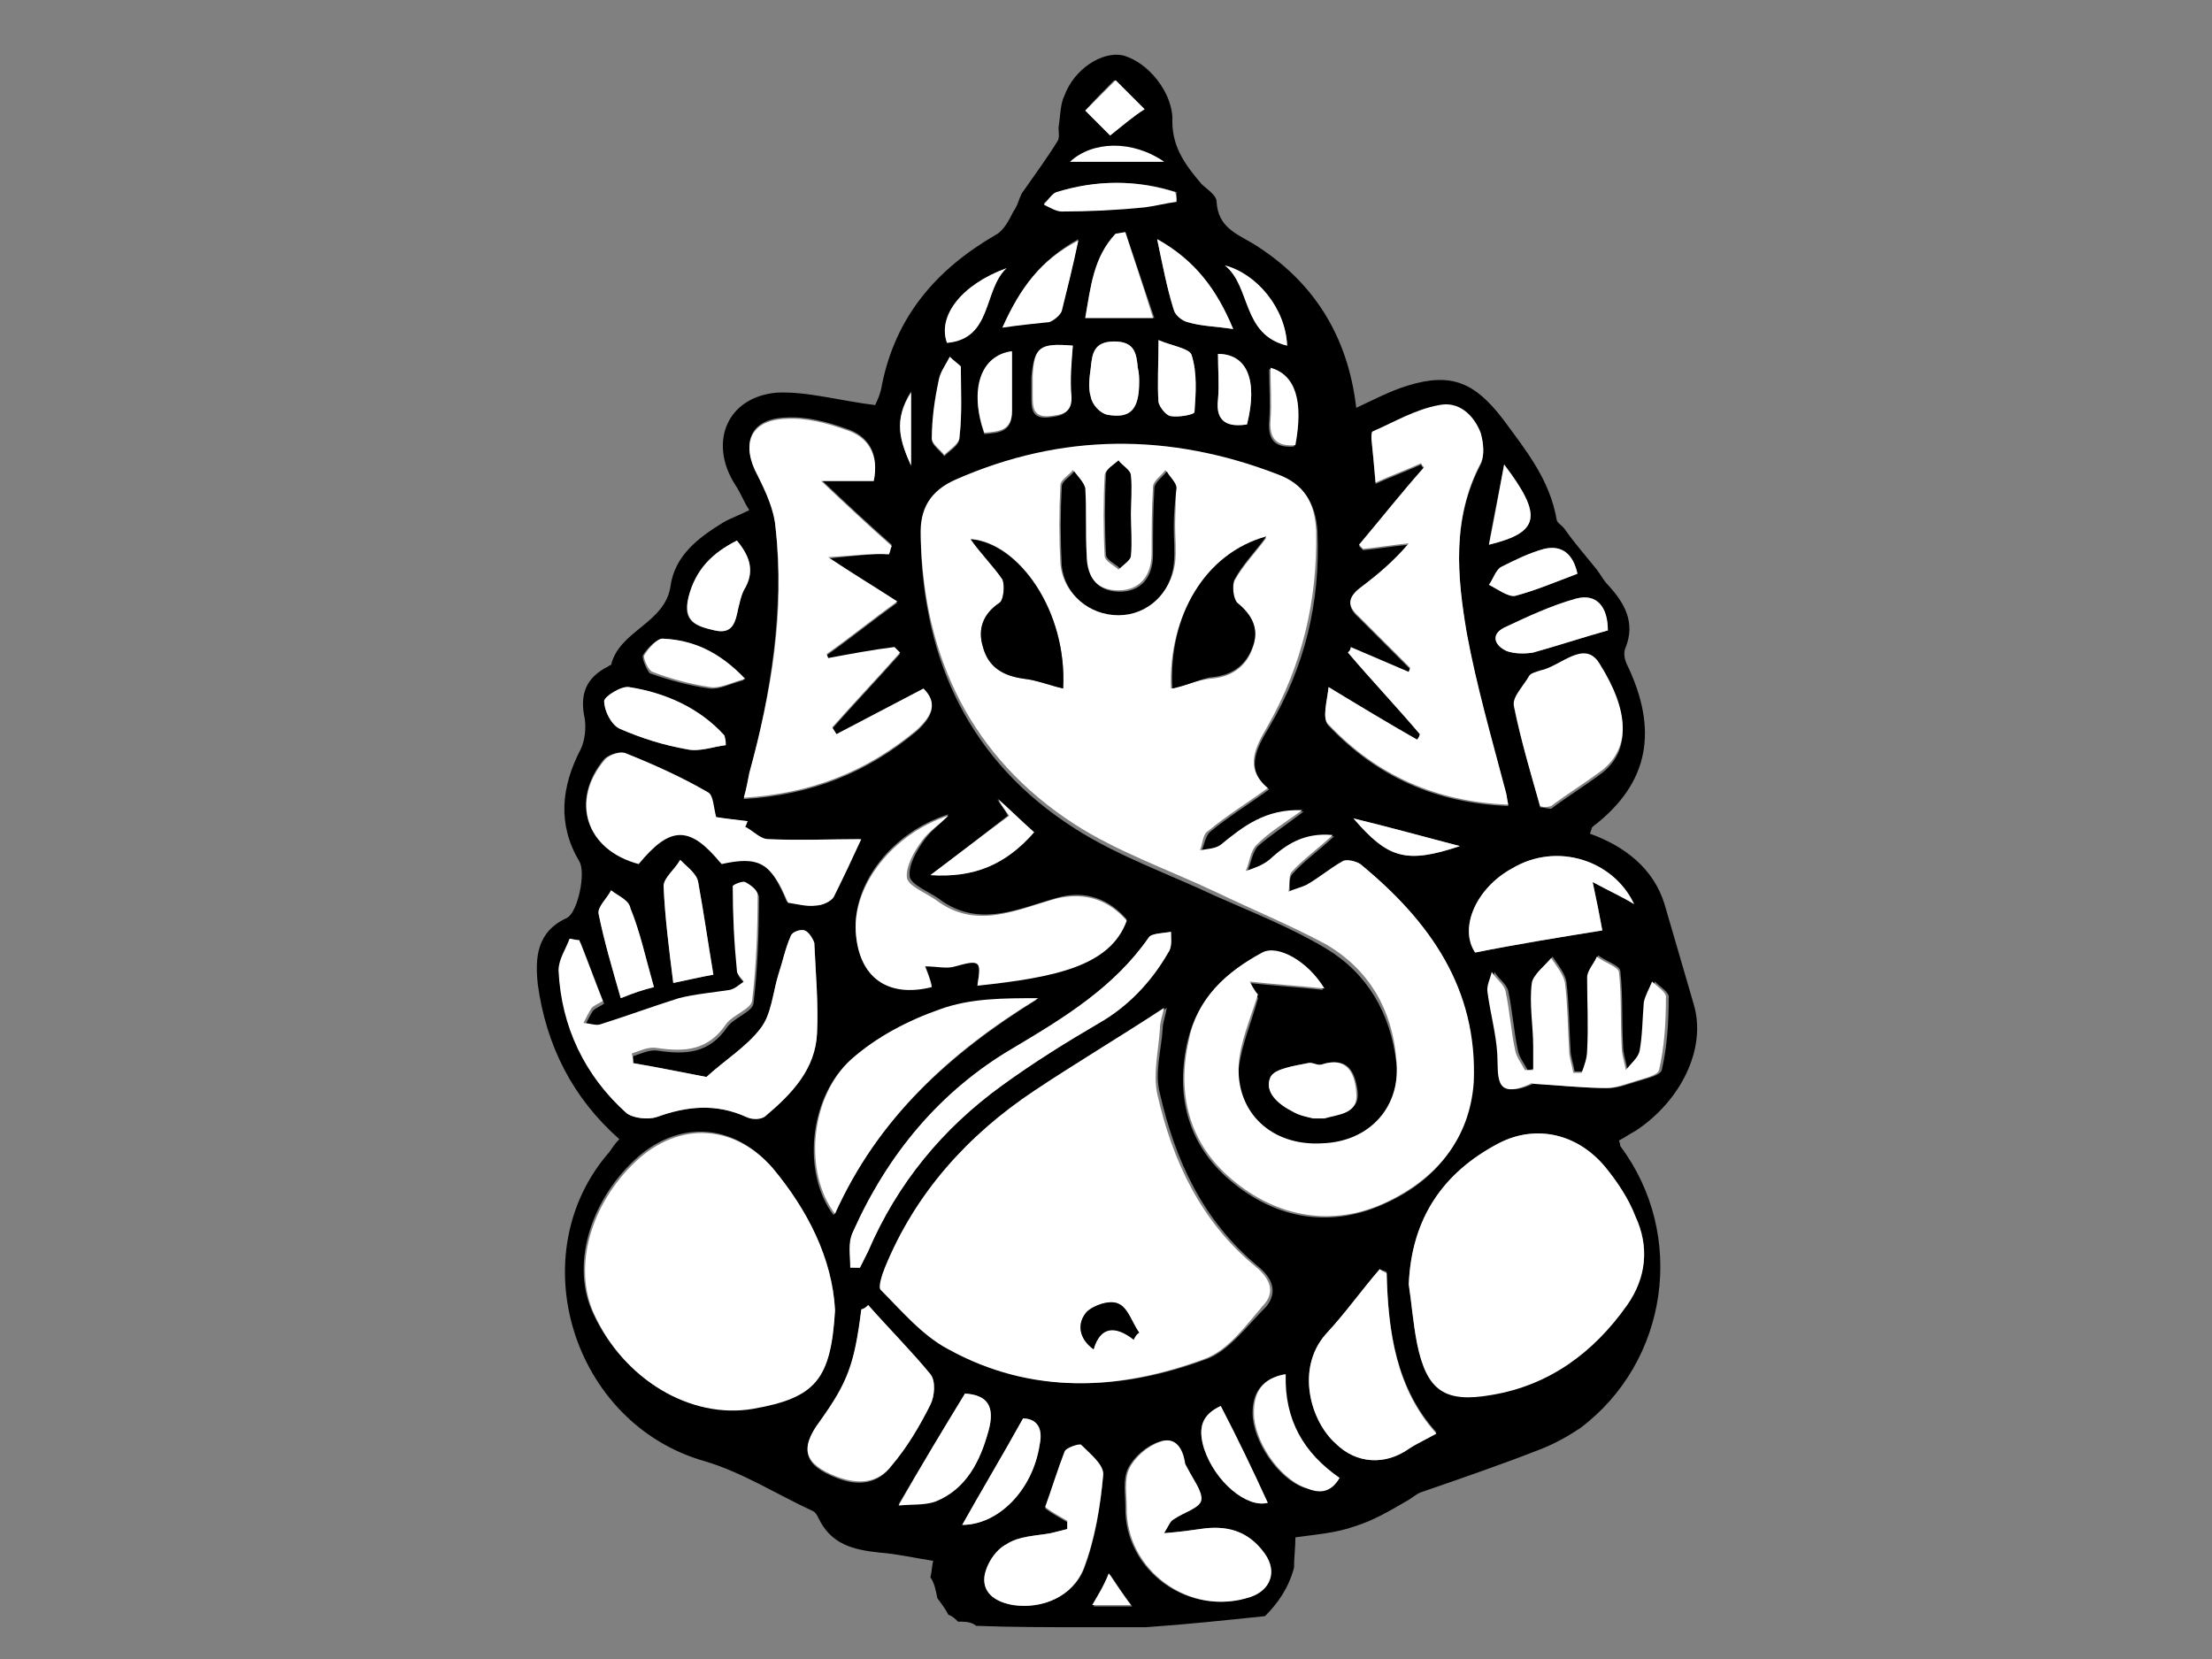 <?xml version="1.0" encoding="utf-8"?>
<!-- Generator: Adobe Illustrator 27.3.1, SVG Export Plug-In . SVG Version: 6.00 Build 0)  -->
<svg version="1.1" id="Layer_1" xmlns="http://www.w3.org/2000/svg" xmlns:xlink="http://www.w3.org/1999/xlink" x="0px" y="0px"
	 viewBox="0 0 160 120" style="enable-background:new 0 0 160 120;" xml:space="preserve">
<rect x="0" y="0" width="160" height="120" fill="#808080" stroke="none"/>
<style type="text/css">
	.st0{fill:#FFFFFF;}
</style>
<g>
	<path d="M117.1,82.5c0.4-0.2,0.8-0.5,1.2-0.7c3.2-2.1,5.2-5.9,4.2-9.2c-0.7-2.4-1.4-4.8-2.1-7.2c-0.8-2.6-2.9-4.2-5.4-5.1
		c0.1-0.2,0.1-0.4,0.2-0.5c4.2-3.2,4.7-7.1,2.5-11.7c-0.2-0.4-0.3-0.9-0.1-1.3c0.7-1.8-0.1-3.2-1.3-4.5c-0.3-0.3-0.5-0.7-0.8-1.1
		c-0.8-1-1.6-1.9-2.3-2.9c-0.2-0.3-0.6-0.5-0.6-0.7c-0.5-2.9-2.2-5-3.9-7.3c-2-2.6-3.7-3.4-6.9-2.4c-1.3,0.4-2.4,1-3.7,1.6
		c-0.6-5.2-3.1-9.2-7.5-11.9c-1.2-0.7-2.5-1.2-2.6-3c0-0.5-0.7-0.9-1.1-1.3c-1.1-1.3-2.1-2.6-2.1-4.5c0.1-2-1.7-4.3-3.6-4.8
		C79.7,3.7,77.7,5,77,6.9c-0.3,0.6-0.3,1.4-0.4,2.1c-0.1,0.4,0.1,0.9-0.1,1.2c-0.8,1.3-1.7,2.5-2.6,3.8c-0.2,0.4-0.3,0.9-0.6,1.3
		C73,15.9,72.6,16.7,72,17c-4.3,2.5-7.2,5.9-8.2,10.8c-0.1,0.7-0.4,1.3-0.5,1.5c-2.5-0.3-4.9-1-7.1-0.9c-3.6,0.3-5,3.6-3,6.7
		c0.4,0.6,0.6,1.2,1,1.8c-0.8,0.4-1.4,0.6-1.9,0.9c-1.8,1.1-3.5,2.4-3.8,4.6c-0.4,2.7-3.7,3.2-4.3,5.7c0,0-0.1,0-0.2,0.1
		c-1.6,0.8-2.1,2-1.7,3.8c0.1,0.7,0,1.6-0.3,2.2c-1.4,2.7-1.7,5.4-0.1,8.1c0.5,0.8-0.1,3.7-0.9,4.1c-2.2,1-2.3,2.9-2.1,4.8
		c0.6,4.4,2.5,8.2,5.9,11.2c-0.3,0.3-0.5,0.6-0.7,0.9c-6.5,7.4-2.7,19.7,6.9,22.4c2.7,0.8,5.2,2.4,7.8,3.6c0.2,0.1,0.3,0.3,0.4,0.5
		c0.9,1.9,2.5,2.3,4.4,2.5c1.3,0.1,2.6,0.4,3.9,0.6c-0.1,0.4-0.1,0.8-0.2,1.2c0.3,0.4,0.4,1,0.5,1.5c0.3,0.4,0.6,0.8,0.8,1.2
		c0.3,0.1,0.5,0.3,0.7,0.5c0.1,0,0.2,0,0.3,0c0.4,0,0.8,0.1,1,0.3c2.6,0.1,5.1,0.1,7.7,0.1c1.5,0,3.1,0,4.6,0
		c2.9-0.2,5.7-0.5,8.6-0.8c0.9-0.9,1.7-2,2.1-3.5c0-0.7,0.1-1.5,0.1-2.2c1.4-0.2,2.9-0.3,4.3-0.8c1.3-0.4,2.5-1.1,3.7-1.8
		c0.4-0.2,0.8-0.6,1.2-0.7c2.9-1,5.8-2,8.6-3.1c1-0.4,1.9-0.9,2.8-1.5c6.4-4.8,7.7-14,2.9-20.4C117.2,82.9,117.2,82.7,117.1,82.5z
		 M119.1,72.5c0.1-0.5,0.4-1,0.6-1.5c0.4,0.4,1.1,0.8,1,1.2c0,1.7-0.1,3.5-0.5,5.2c-0.1,0.4-1.1,0.6-1.7,0.8
		c-0.7,0.2-1.4,0.5-2.1,0.5c-1.7,0-3.5-0.2-5.2-0.3c-0.1,0-0.3-0.1-0.3,0c-2.7,1.2-2.3-0.6-2.4-2.2c-0.1-1.5-0.5-2.9-0.7-4.4
		c-0.1-0.5,0.2-1,0.3-1.5c0.3,0.5,0.9,0.9,1,1.4c0.3,1.4,0.4,2.9,0.7,4.3c0.1,0.5,0.5,1,0.7,1.4c0.2,0,0.4-0.1,0.5-0.1
		c0-0.6,0-1.1,0-1.7c0-1.5-0.3-3.1-0.1-4.6c0.1-0.6,0.9-1.2,1.4-1.8c0.4,0.6,0.9,1.2,1,1.8c0.2,1.6,0.2,3.3,0.3,4.9
		c0,0.5,0.2,1,0.3,1.6c0.2,0,0.4,0,0.6,0c0.1-0.5,0.4-1.1,0.4-1.6c0-1.8,0-3.6,0-5.3c0-0.5,0.5-1,0.7-1.5c0.5,0.4,1.5,0.7,1.6,1.1
		c0.2,1.8,0.1,3.6,0.2,5.4c0,0.6,0.2,1.1,0.3,1.7c0.4-0.5,0.9-0.9,1-1.4C119,74.9,118.9,73.7,119.1,72.5z M118.2,65.4
		c-0.8-0.5-1.7-0.9-3-1.6c0.3,1.4,0.5,2.4,0.7,3.5c-3.1,0.5-6.2,1-9.2,1.6c-1.2-1.8,0.1-4.7,2.7-6.1
		C112.6,60.9,116.7,62.2,118.2,65.4z M115.9,55.9c-1.2,0.9-2.5,1.7-3.7,2.6c-0.3,0-0.5-0.1-0.8-0.1c-0.6-2.4-1.4-4.8-1.9-7.3
		c-0.1-0.6,0.7-1.4,1.1-2.1c0.1-0.2,0.5-0.3,0.8-0.4c1.5-0.3,3.2-2.3,4.3-0.5C117.9,51.7,117.9,54.3,115.9,55.9z M116.3,45.6
		c-1.8,0.5-3.6,1.1-5.4,1.6c-0.6,0.1-1.3,0.1-1.9-0.1c-0.9-0.4-1.2-1.2-0.2-1.7c1.7-0.8,3.4-1.6,5.2-2.1
		C115.5,42.9,116.3,43.9,116.3,45.6z M114.1,41.5c-1.6,0.6-3,1.2-4.5,1.6c-0.5,0.1-1.3-0.5-1.9-0.8c0.3-0.4,0.5-1.1,0.9-1.3
		c1-0.5,2-1,3.1-1.3C113,39.4,113.8,40.1,114.1,41.5z M108.8,33.6c2.8,3.7,2.6,4.9-1.1,5.8C108,37.5,108.4,35.8,108.8,33.6z
		 M96.1,49.7c2.3,1.4,4.3,2.6,6.4,3.8c0.1-0.1,0.2-0.3,0.2-0.4c-1.7-2-3.5-3.9-5.2-5.9c0.1-0.1,0.2-0.2,0.2-0.3
		c1.4,0.6,2.8,1.2,4.2,1.8c0-0.1,0.1-0.2,0.1-0.3c-1.2-1.2-2.5-2.5-3.7-3.7c-0.9-0.8-0.8-1.4,0.1-2.1c1.2-0.9,2.4-1.9,3.5-3.2
		c-1.1,0.1-2.2,0.3-3.3,0.4c-0.1-0.1-0.2-0.2-0.3-0.3c1.6-1.9,3.1-3.8,4.7-5.6c-0.1-0.1-0.2-0.2-0.2-0.3c-1.1,0.5-2.2,0.9-3.3,1.4
		c-0.1-1.2-0.2-2.2-0.3-3.2c0-0.2,0-0.5,0.1-0.5c1.6-0.7,3.1-1.6,4.8-1.9c1.4-0.3,2.5,0.7,3,2c0.2,0.7,0.3,1.6,0,2.2
		c-2.1,4-1.7,8.2-1,12.3c0.7,3.8,1.8,7.6,2.8,11.4c0.1,0.3,0.1,0.6,0.2,1c-5.2-0.2-9.5-2.1-13-5.8C95.6,52,96,50.7,96.1,49.7z
		 M105.6,61.2c-3.9,1.3-5.2,0.9-7.7-2C100.4,59.8,102.9,60.5,105.6,61.2z M93.6,32.3c-1.3,0.1-1.9-0.4-1.8-1.8c0.1-1.3,0-2.5,0-3.8
		C93.6,27.1,94.3,29,93.6,32.3z M93.1,25c-3.3-0.8-2.6-4.3-4.5-5.8C90.9,19.8,93,22.3,93.1,25z M88.1,25.6c2.1,0,2.9,1.9,2.1,5.1
		c-1.3,0.2-2.3-0.1-2.1-1.8C88.2,27.9,88.1,26.7,88.1,25.6z M89.2,23.8c-1.3-0.2-2.3-0.2-3.3-0.5c-0.4-0.1-0.9-0.5-1-0.9
		c-0.5-1.6-0.8-3.2-1.2-5.1C86.4,18.8,88,20.9,89.2,23.8z M86.4,29.8c0,0.2-1.2,0.4-1.7,0.3c-0.3,0-0.8-0.6-0.9-1
		c-0.1-1.3,0-2.7,0-4.5c0.9,0.4,2.2,0.6,2.4,1.1C86.6,27,86.5,28.4,86.4,29.8z M80.6,5.8c0.7,0.7,1.4,1.4,2.1,2.1
		C82,8.4,81.3,9,80.3,9.8C79.5,9,79,8.5,78.5,8C79.2,7.2,79.9,6.5,80.6,5.8z M84.2,11.7h-6.8C79,10.3,81.9,10.2,84.2,11.7z
		 M76.5,13.9c2.9-0.9,5.8-0.9,8.6,0c0,0.2,0,0.4,0,0.6c-0.8,0.1-1.5,0.3-2.3,0.4c-2,0.2-4,0.3-6,0.3c-0.4,0-0.9-0.3-1.3-0.5
		C75.8,14.5,76.1,14,76.5,13.9z M78.5,23c0.4-2.3,0.6-4.4,2.2-6.1c0.2,0,0.5-0.1,0.7-0.1c0.7,2,1.3,3.9,2.1,6.2H78.5z M82.4,27.6
		c0,2-0.6,2.7-2.3,2.4c-0.5-0.1-1.1-0.7-1.2-1.3c-0.2-0.6-0.1-1.4,0-2.1c0.1-1,0.2-1.9,1.7-1.9c1.5,0,1.6,0.9,1.7,1.9
		C82.4,27,82.4,27.4,82.4,27.6z M78,17.3c-0.4,1.9-0.8,3.5-1.2,5.1c-0.1,0.3-0.6,0.7-0.9,0.8c-1,0.2-2,0.3-3.3,0.4
		C73.8,20.8,75.3,18.8,78,17.3z M77.4,28.7c0.1,1.3-0.7,1.4-1.6,1.5c-1.2,0.1-1.2-0.7-1.2-1.5c0-0.5,0-0.9,0-1.4
		c0.2-2.2,0.6-2.5,3-2.3C77.5,26.3,77.3,27.5,77.4,28.7z M73.2,29.8c0,1.5-1,1.5-2,1.6c-1.1-3.1-0.2-5.6,2-5.9
		C73.2,27,73.2,28.4,73.2,29.8z M72.8,19.4c-1.7,1.6-1,5.1-4.3,5.4C67.8,22.9,69.5,20.6,72.8,19.4z M67.9,27.6
		c0.1-0.6,0.5-1.1,0.8-1.7c0.3,0.2,0.5,0.5,0.8,0.7c0,1.7,0.1,3.4-0.1,5.1c0,0.5-0.7,0.9-1.1,1.3c-0.3-0.4-0.9-0.8-0.9-1.2
		C67.5,30.4,67.7,29,67.9,27.6z M69.2,34.8c7.7-3.4,15.5-3.4,23.3-0.4c1.8,0.7,2.7,2,2.8,4.1c0.2,5.1-0.9,9.7-3.5,14.1
		c-0.9,1.5-1.8,3.1,0,4.5c-1.5,1.1-3,2-4.3,3.1c-0.3,0.3-0.4,0.9-0.6,1.4c0.5-0.1,1.1-0.1,1.5-0.4c1.6-1.4,3.2-2.6,5.9-2.5
		c-1.3,1-2.4,1.7-3.3,2.5c-0.4,0.4-0.5,1.2-0.8,1.9c0.6-0.3,1.2-0.4,1.7-0.8c1.2-1.1,2.5-2,4.6-1.8c-1.2,1.1-2.2,1.8-3,2.7
		c-0.3,0.3-0.2,0.9-0.2,1.4c0.4-0.2,0.9-0.3,1.3-0.5c0.9-0.5,1.7-1.2,2.6-1.7c0.3-0.2,1-0.1,1.3,0.2c4.9,4.1,8.5,9,8,15.8
		c-0.3,4.1-2.7,7-6.2,8.6c-4,1.9-8,1.2-11.3-1.6c-3.1-2.6-4-6.2-3.1-10.1c0.7-3,2.7-4.9,5.3-6.3c1.1-0.6,3.3,0.6,4.5,2.6
		c-1.9-0.2-3.5-0.3-5.4-0.5c0.4,0.6,0.6,1,0.7,1.1c-0.5,1.8-1.2,3.4-1.4,5.1c-0.3,3.5,2.4,5.8,6,5.7c3.5-0.1,5.7-2.7,5.4-6.1
		c-0.4-3.6-2.1-6.5-5.1-8.3c-2.5-1.5-5.3-2.6-8-3.8c-3.4-1.6-7.1-2.9-10.2-4.9c-7.5-4.8-10.9-12-11.1-20.8
		C66.6,36.9,67.4,35.5,69.2,34.8z M87.3,98.3c-6.2,2.3-12.5,2.6-18.5-0.7c-1.9-1-3.3-2.8-4.9-4.3c-0.2-0.2,0-1.1,0.3-1.6
		c2.2-5.4,6-9.6,10.8-12.8c3-2,6.1-3.9,9.4-6c-0.1,0.6-0.3,1.1-0.3,1.5c-0.1,1.6-0.6,3.2-0.2,4.7c1.1,4.8,3.1,9.2,7.1,12.5
		c1.1,0.9,1.4,1.9,0.6,2.9C90.2,95.9,88.9,97.7,87.3,98.3z M91.7,108.7c-1.5,0.4-3.8-1.5-4.6-3.9c-0.5-1.6-0.1-2.5,1.2-3.1
		C89.5,104,90.6,106.3,91.7,108.7z M61.7,89.1c2.5-5.6,6.3-10.2,11.6-13.3c3.7-2.2,7.3-4.4,9.8-8c0.2-0.3,1.1-0.3,1.6-0.4
		c0,0.5,0.1,1.1-0.2,1.5c-1.2,2.1-2.9,3.9-5,5.1c-2.4,1.4-4.8,2.9-7,4.5c-4.3,3.1-7.6,7.1-9.7,12c-0.2,0.4-0.4,0.8-0.6,1.2
		c-0.2,0-0.4,0-0.6-0.1C61.6,90.8,61.4,89.8,61.7,89.1z M72.1,57.8c0.8,0.8,1.7,1.5,2.7,2.4c-2.1,2.4-4.4,3.3-7.5,3.1
		c2-1.5,3.8-2.9,5.6-4.3C72.7,58.6,72.4,58.2,72.1,57.8z M66.9,60.7c-0.6,0.8-1.2,1.9-1.1,2.7c0.1,0.6,1.4,1.1,2.1,1.6
		c2.9,2.2,5.8,0.7,8.7-0.1c1.9-0.5,3.6,0.1,4.9,1.6c-1.2,3.3-5.2,4.1-10.8,4.7c0.3-1.8,0.2-1.9-1.6-1.4c-0.6,0.2-1.3,0-2.2,0
		c0.2,0.5,0.4,1,0.5,1.5c-3.2,0.8-5.3-0.7-5.5-4c-0.2-3.4,2.6-7.1,6.7-8.4C68.2,59.5,67.4,60,66.9,60.7z M67.9,73.1
		c2.2-0.8,4.6-0.8,7.1-0.8c-6.3,3.9-11.6,8.7-14.7,15.6c-2.3-3-1.8-8.5,1.2-11.2C63.4,75.1,65.7,73.9,67.9,73.1z M98.2,78.9
		c0.2,1.6-1.3,1.6-2.3,1.9c-0.2,0.1-0.5,0-0.9,0.1c-0.4-0.1-1-0.2-1.5-0.5c-1-0.5-2.1-1.4-1.6-2.5c0.3-0.6,1.7-0.8,2.7-1
		c0.3-0.1,0.7,0.2,1,0.1C97.5,76.4,98,77.5,98.2,78.9z M65.9,28.3v5.3C65.1,31.9,64.6,30.4,65.9,28.3z M56.1,38.1
		c-0.1-1.3-0.7-2.6-1.3-3.8c-1.2-2.2-0.6-4,2-4.1c1.5-0.1,3,0.3,4.4,0.8c1.6,0.5,2.4,1.8,2,3.7h-3.8c1.8,1.7,3.4,3.2,5.1,4.7
		c-0.1,0.2-0.1,0.4-0.2,0.6c-1.3,0.1-2.6,0.2-4.4,0.4c1.8,1.2,3.3,2.1,5,3.2c-1.8,1.3-3.4,2.6-5.1,3.8l0.1,0.3
		c1.6-0.3,3.2-0.6,4.8-0.8c0.1,0.1,0.3,0.3,0.4,0.4c-1.6,1.8-3.3,3.6-4.9,5.4c0.1,0.2,0.2,0.3,0.3,0.5c2.1-1.1,4.2-2.2,6.3-3.3
		c1,1,0.7,1.9-0.5,3c-3.6,3-7.6,4.6-12.5,4.9c0.2-0.7,0.3-1.3,0.4-1.8C55.8,50,56.7,44.1,56.1,38.1z M49.8,43.2
		c0.5-1.9,1.7-3.1,3.5-4.1c1,1.2,1.3,2.3,0.5,3.6c-0.2,0.4-0.3,0.9-0.4,1.3c-0.2,1-0.4,1.9-1.7,1.6C50.4,45.3,49.3,45,49.8,43.2z
		 M46.5,47.4c0.3-0.5,1-1.2,1.4-1.2c2.1,0.1,4.1,0.9,5.9,3c-1.1,0.3-1.8,0.7-2.5,0.6c-1.4-0.2-2.9-0.6-4.3-1.1
		C46.8,48.5,46.4,47.6,46.5,47.4z M45.5,49.7c2.6,0.4,5.1,1.5,6.9,3.5c0,0.2,0,0.5,0.1,0.7c-0.9,0.1-1.9,0.5-2.8,0.3
		c-1.7-0.3-3.3-0.8-4.9-1.5c-0.6-0.3-1.1-1.3-1.1-2C43.8,50.4,45,49.6,45.5,49.7z M43.7,54.9c0.3-0.3,1.1-0.6,1.5-0.4
		c2,0.8,4,1.7,5.9,2.8c0.4,0.2,0.4,1,0.6,1.8c0.6,0.1,1.5,0.2,2.3,0.3c-0.1,0.1-0.1,0.3-0.2,0.4c0.6,0.3,1.1,0.9,1.7,0.9
		c2.3,0.1,4.6,0,6.7,0c-0.6,1.3-1.3,2.8-2,4.2c-0.2,0.3-0.8,0.6-1.3,0.6c-0.6,0-1.3-0.1-2-0.3c-1.2-2.9-2.1-3.4-4.8-2.8
		c-2.3-2.8-3.7-2.8-6,0C42.4,61.5,41.2,57.9,43.7,54.9z M51.6,70.5c-1.1,0.2-1.9,0.4-2.9,0.6c-0.3-2.4-0.6-4.7-0.7-7
		c0-0.6,0.8-1.2,1.2-1.9c0.5,0.5,1.2,1,1.3,1.6C50.9,66,51.2,68.1,51.6,70.5z M47.3,71.4c-0.8,0.2-1.4,0.4-2.4,0.8
		c-0.6-2.1-1.2-4.1-1.6-6.1c-0.1-0.5,0.6-1.1,0.9-1.7c0.5,0.4,1.3,0.7,1.4,1.3C46.3,67.4,46.7,69.3,47.3,71.4z M40.5,70.4
		c0-0.8,0.5-1.5,0.8-2.3c0.2,0,0.4,0.1,0.7,0.1c0.6,1.5,1.1,2.9,1.7,4.4c-0.3,0.2-0.6,0.3-0.8,0.5c-0.2,0.3-0.4,0.7-0.6,1.1
		c0.4,0,0.9,0.2,1.2,0.1c1.9-0.6,3.8-1.3,5.7-1.9c1.2-0.3,2.4-0.4,3.7-0.6c0.4-0.1,0.7-0.4,1-0.6c-0.2-0.3-0.5-0.5-0.5-0.8
		c-0.2-2-0.3-4-0.3-6.1c0-0.1,0.7-0.4,0.9-0.3c0.4,0.2,0.9,0.6,0.9,0.9c0,2.6-0.1,5.2-0.4,7.7c-0.1,0.6-1.4,1-1.9,1.7
		c-1.3,1.9-3,2-5,1.7c-0.6-0.1-1.2,0.2-1.8,0.4c0,0.2,0,0.3,0,0.5c1.8,0.3,3.7,0.7,5.3,1c1.3-1.2,2.9-2.1,3.9-3.5
		c0.8-1,0.9-2.6,1.3-3.9c0.3-0.9,0.5-1.9,0.9-2.8c0.1-0.3,0.7-0.5,1-0.4c0.3,0.1,0.6,0.6,0.7,0.9c0.1,2.2,0.3,4.4,0.2,6.5
		c-0.1,2.6-1.8,4.4-3.7,6c-0.3,0.3-1,0.3-1.4,0.1c-2.2-1-4.3-0.8-6.5,0c-0.6,0.2-1.7,0.1-2.2-0.3C42.4,77.9,40.7,74.4,40.5,70.4z
		 M42.9,95c-1.6-3.4-0.3-8,3-11.1c3.1-2.9,7.1-2.7,9.9,0.5c2.6,3.1,4.4,6.6,4.6,10.3c-0.3,5-1.4,6.3-5.9,7.1
		C49.9,102.7,45.1,99.7,42.9,95z M60.5,106.9c-2.3-0.9-2.7-2-1.2-4c2-2.8,2.5-4.1,3-8.1c0.2-0.1,0.3-0.2,0.5-0.4
		c1.5,1.7,3.1,3.3,4.5,5c0.4,0.5,0.3,1.6,0,2.2c-0.8,1.6-1.7,3.1-2.8,4.4C63.5,107.4,62,107.5,60.5,106.9z M67.7,108.5
		c-0.8,0.3-1.8,0.2-2.7,0.3c1.7-2.9,3.2-5.3,4.8-8c1.6,0.1,2.2,0.9,1.7,2.7C70.9,105.6,70,107.6,67.7,108.5z M69.6,110.3
		c1.4-2.5,2.9-5,4.4-7.7c0.8,0,1.5,0.5,1.2,1.9C74.7,107.8,72.2,110.3,69.6,110.3z M73.3,116.1c-1.2-0.2-2.2-0.8-2.1-2
		c0.1-0.9,0.8-2,1.6-2.4c0.9-0.6,2.1-0.6,3.2-0.8c0.4-0.1,0.8-0.2,1.2-0.3c0-0.2,0-0.3,0-0.5c-0.5-0.3-1.1-0.6-1.6-1
		c0.5-1.4,0.9-2.7,1.4-4c0.1-0.3,1.1-0.6,1.2-0.5c0.6,0.6,1.6,1.4,1.6,2.1c-0.2,2.3-0.6,4.7-1.4,6.8
		C77.6,115.5,75.3,116.4,73.3,116.1z M79.1,116.2c0.4-0.8,0.7-1.4,1.2-2.3c0.6,0.9,1,1.5,1.6,2.3H79.1z M90.4,115.5
		c-4.4,1.5-9.1-1.9-9-6.5c0-0.9-0.2-2,0.2-2.8c0.4-0.8,1.3-1.6,2.2-1.9c1-0.4,1.6,0.3,1.8,1.4c0,0.2,0.1,0.3,0.2,0.5
		c0.4,0.8,1.1,1.7,1,2.3c-0.1,0.6-1.3,0.9-2,1.4c-0.2,0.1-0.2,0.4-0.6,1c1.2-0.1,1.9-0.2,2.6-0.3c1.9-0.3,3.5,0.1,4.7,1.8
		C92.4,113.7,91.9,114.9,90.4,115.5z M94.3,107.6c-1.9-0.7-3.7-3.4-3.7-5.4c0-1.3,0.5-2.4,2.3-2.8c-0.1,3.3,1.3,5.7,3.9,7.5
		C96.1,108.1,95.3,107.9,94.3,107.6z M101.9,104.8c-1.7,1.2-3.8,1.1-5.3-0.4c-1.8-1.6-2.9-5.4-0.7-7.9c1.4-1.5,2.6-3.2,3.9-4.7
		c0.2,0.1,0.3,0.1,0.5,0.2c0.1,4.3,0.7,8.4,3.6,11.6C103.2,104.1,102.5,104.4,101.9,104.8z M117.7,94.3c-2.4,3.4-5.6,5.8-9.8,6.5
		c-3.4,0.6-4.7-0.3-5.4-3.7c-0.3-1.4-0.4-2.9-0.6-4.2c0.2-4.8,2.5-8.1,6.5-10.2c2.7-1.4,5.7-0.7,7.7,1.7c0.9,1.1,1.7,2.3,2.2,3.6
		C119.3,90.1,119.1,92.3,117.7,94.3z"/>
	<path class="st0" d="M98.4,62.5c-0.3-0.2-1-0.4-1.3-0.2c-0.9,0.5-1.7,1.2-2.6,1.7c-0.4,0.2-0.9,0.3-1.3,0.5c0.1-0.5,0-1.1,0.2-1.4
		c0.8-0.9,1.8-1.6,3-2.7c-2.1-0.2-3.4,0.7-4.6,1.8c-0.5,0.4-1.1,0.6-1.7,0.8c0.3-0.6,0.3-1.4,0.8-1.9c0.9-0.9,1.9-1.5,3.3-2.5
		c-2.7-0.1-4.3,1.2-5.9,2.5c-0.4,0.3-1,0.3-1.5,0.4c0.2-0.5,0.2-1.2,0.6-1.4c1.3-1.1,2.8-2,4.3-3.1c-1.8-1.5-0.8-3.1,0-4.5
		c2.5-4.4,3.6-9.1,3.5-14.1c-0.1-2.1-0.9-3.4-2.8-4.1c-7.8-3-15.6-3-23.3,0.4c-1.8,0.8-2.6,2.1-2.5,4.1c0.2,8.8,3.7,16,11.1,20.8
		c3.1,2,6.8,3.3,10.2,4.9c2.7,1.3,5.4,2.4,8,3.8c3.1,1.8,4.8,4.7,5.1,8.3c0.4,3.4-1.9,6-5.4,6.1c-3.6,0.2-6.2-2.2-6-5.7
		c0.1-1.6,0.8-3.2,1.4-5.1C91,72,90.7,71.6,90.4,71c1.8,0.2,3.5,0.3,5.4,0.5c-1.2-2-3.4-3.2-4.5-2.6c-2.6,1.4-4.7,3.3-5.3,6.3
		c-0.9,3.9,0,7.5,3.1,10.1c3.3,2.8,7.4,3.5,11.3,1.6c3.5-1.7,5.9-4.5,6.2-8.6C106.9,71.5,103.4,66.6,98.4,62.5z M79.9,34.4
		c0-0.4,0.6-0.7,0.9-1c0.3,0.4,0.8,0.7,0.9,1.1c0.1,0.9,0,1.9,0,2.8h0c0,1,0.1,2,0,3c0,0.3-0.5,0.6-0.8,0.9c-0.3-0.3-1-0.6-1-1
		C79.8,38.3,79.8,36.3,79.9,34.4z M76.9,49.8c-0.9-0.2-1.9-0.6-2.8-0.7c-1.5-0.2-2.6-0.8-3-2.3c-0.4-1.3,0-2.4,1.2-3.2
		c0.3-0.2,0.4-1.3,0.2-1.7c-0.6-1-1.4-1.9-2.2-2.9C73.7,39.3,77.2,44.2,76.9,49.8z M80.8,44.4c-2.1,0-3.9-1.5-4.1-3.6
		c-0.1-1.9-0.1-3.8,0-5.7c0-0.4,0.6-0.7,0.9-1.1c0.3,0.4,0.7,0.8,0.8,1.2c0.1,1.6,0,3.2,0.1,4.8c0,1.8,0.9,2.7,2.4,2.7
		c1.5,0,2.4-1,2.4-2.7c0-1.6,0-3.2,0.1-4.8c0-0.4,0.6-0.8,0.9-1.2c0.2,0.4,0.7,0.8,0.7,1.2c0.1,0.9,0,1.9,0,2.8h0
		c0,0.9,0.1,1.8,0,2.7C84.7,42.9,83,44.4,80.8,44.4z M91.6,38.9c-0.8,1.1-1.7,2-2.3,3.1c-0.2,0.4-0.1,1.4,0.2,1.7
		c1.1,0.9,1.6,1.9,1.1,3.2c-0.5,1.4-1.6,2.1-3.1,2.2c-0.9,0.1-1.8,0.5-2.8,0.7C84.5,44.5,87.2,40.1,91.6,38.9z"/>
	<path class="st0" d="M90.8,91.6c-3.9-3.2-6-7.6-7.1-12.5c-0.3-1.5,0.1-3.1,0.2-4.7c0-0.5,0.2-1,0.3-1.5c-3.2,2.1-6.4,4-9.4,6
		c-4.8,3.2-8.6,7.4-10.8,12.8c-0.2,0.5-0.5,1.4-0.3,1.6c1.5,1.5,3,3.3,4.9,4.3c6,3.3,12.3,3,18.5,0.7c1.7-0.6,3-2.4,4.2-3.8
		C92.3,93.5,91.9,92.5,90.8,91.6z M82,96.9c-1.3-1.1-2.4-1-2.9,0.7c-1.1-0.8-1.2-1.9-0.5-2.7c0.5-0.5,1.7-0.9,2.3-0.6
		c0.7,0.3,1,1.4,1.5,2.1C82.2,96.5,82.1,96.7,82,96.9z"/>
	<path class="st0" d="M60.4,94.8c-0.3,5-1.4,6.3-5.9,7.1c-4.6,0.8-9.4-2.2-11.5-6.8c-1.6-3.4-0.3-8,3-11.1c3.1-2.9,7.1-2.7,9.9,0.5
		C58.4,87.5,60.2,91,60.4,94.8z"/>
	<path class="st0" d="M101.9,92.9c0.2-4.8,2.5-8.1,6.5-10.2c2.7-1.4,5.7-0.7,7.7,1.7c0.9,1.1,1.7,2.3,2.2,3.6c1,2.2,0.8,4.4-0.6,6.4
		c-2.4,3.4-5.6,5.8-9.8,6.5c-3.4,0.6-4.7-0.3-5.4-3.7C102.2,95.6,102.1,94.2,101.9,92.9z"/>
	<path class="st0" d="M59.9,40.3c1.8,1.2,3.3,2.1,5,3.2c-1.8,1.3-3.4,2.6-5.1,3.8c0,0.1,0.1,0.2,0.1,0.3c1.6-0.3,3.2-0.6,4.8-0.8
		c0.1,0.1,0.3,0.3,0.4,0.4c-1.6,1.8-3.3,3.6-4.9,5.4c0.1,0.2,0.2,0.3,0.3,0.5c2.1-1.1,4.2-2.2,6.3-3.3c1,1,0.7,1.9-0.5,3
		c-3.6,3-7.6,4.6-12.5,4.9c0.2-0.7,0.3-1.3,0.4-1.8c1.6-5.8,2.6-11.7,1.9-17.7c-0.1-1.3-0.7-2.6-1.3-3.8c-1.2-2.2-0.6-4,2-4.1
		c1.5-0.1,3,0.3,4.4,0.8c1.6,0.5,2.4,1.8,2,3.7c-1.2,0-2.4,0-3.8,0c1.8,1.7,3.4,3.2,5.1,4.7c-0.1,0.2-0.1,0.4-0.2,0.6
		C63,40,61.7,40.2,59.9,40.3z"/>
	<path class="st0" d="M96.1,49.7c2.3,1.4,4.3,2.6,6.4,3.8c0.1-0.1,0.2-0.3,0.2-0.4c-1.7-2-3.5-3.9-5.2-5.9c0.1-0.1,0.2-0.2,0.2-0.4
		c1.4,0.6,2.8,1.2,4.2,1.8c0-0.1,0.1-0.2,0.1-0.3c-1.2-1.2-2.5-2.5-3.7-3.7c-0.9-0.8-0.8-1.4,0.1-2.1c1.2-0.9,2.4-1.9,3.5-3.2
		c-1.1,0.1-2.2,0.3-3.3,0.4c-0.1-0.1-0.2-0.2-0.3-0.3c1.6-1.9,3.1-3.8,4.7-5.6c-0.1-0.1-0.2-0.2-0.2-0.3c-1.1,0.5-2.2,0.9-3.3,1.4
		c-0.1-1.2-0.2-2.2-0.3-3.2c0-0.2,0-0.5,0.1-0.5c1.6-0.7,3.1-1.6,4.8-1.9c1.4-0.3,2.5,0.7,3,2c0.2,0.7,0.3,1.6,0,2.2
		c-2.1,4-1.7,8.2-1,12.3c0.7,3.8,1.8,7.6,2.8,11.4c0.1,0.3,0.1,0.6,0.2,1c-5.2-0.2-9.5-2.1-13-5.8C95.6,52,96,50.7,96.1,49.7z"/>
	<path class="st0" d="M45.8,76.9c1.8,0.3,3.7,0.7,5.3,1c1.3-1.2,2.9-2.2,3.9-3.5c0.8-1,0.9-2.6,1.3-3.9c0.3-0.9,0.5-1.9,0.9-2.8
		c0.1-0.3,0.7-0.5,1-0.4c0.3,0.1,0.6,0.6,0.7,0.9c0.1,2.2,0.3,4.4,0.2,6.5c-0.1,2.6-1.8,4.4-3.7,6c-0.3,0.3-1,0.3-1.4,0.1
		c-2.2-1-4.3-0.8-6.5,0c-0.6,0.2-1.7,0.1-2.2-0.3c-3-2.7-4.7-6.2-4.9-10.3c0-0.8,0.5-1.5,0.8-2.3c0.2,0,0.4,0.1,0.7,0.1
		c0.6,1.5,1.1,2.9,1.7,4.4c-0.3,0.2-0.6,0.3-0.8,0.5c-0.2,0.3-0.4,0.7-0.6,1.1c0.4,0,0.9,0.2,1.2,0.1c1.9-0.6,3.8-1.3,5.7-1.9
		c1.2-0.3,2.4-0.4,3.7-0.6c0.4-0.1,0.7-0.4,1-0.6c-0.2-0.3-0.5-0.5-0.5-0.8c-0.2-2-0.3-4-0.3-6.1c0-0.1,0.7-0.4,0.9-0.3
		c0.4,0.2,0.9,0.6,0.9,0.9c0,2.6-0.1,5.2-0.4,7.7c-0.1,0.6-1.4,1-1.9,1.7c-1.3,1.9-3,2-5,1.7c-0.6-0.1-1.2,0.2-1.8,0.4
		C45.8,76.6,45.8,76.8,45.8,76.9z"/>
	<path class="st0" d="M81.5,66.6c-1.2,3.3-5.2,4.1-10.8,4.7c0.3-1.8,0.2-1.9-1.6-1.4c-0.6,0.2-1.3,0-2.2,0c0.2,0.5,0.4,1,0.5,1.5
		c-3.2,0.8-5.3-0.7-5.5-4c-0.2-3.4,2.7-7.1,6.7-8.4c-0.6,0.6-1.4,1.1-1.9,1.8c-0.6,0.8-1.2,1.9-1.1,2.7c0.1,0.6,1.4,1.1,2.1,1.6
		c2.9,2.2,5.8,0.7,8.7-0.1C78.5,64.5,80.2,65.1,81.5,66.6z"/>
	<path class="st0" d="M57,65.3c-1.2-2.9-2.1-3.4-4.8-2.8c-2.3-2.8-3.7-2.8-6,0c-3.8-1-5-4.6-2.4-7.6c0.3-0.3,1.1-0.6,1.5-0.4
		c2,0.8,4,1.7,5.9,2.8c0.4,0.2,0.4,1,0.6,1.8c0.6,0.1,1.5,0.2,2.3,0.3c-0.1,0.1-0.1,0.3-0.2,0.4c0.6,0.3,1.1,0.9,1.7,0.9
		c2.3,0.1,4.6,0,6.7,0c-0.6,1.3-1.3,2.8-2,4.2c-0.2,0.3-0.8,0.6-1.3,0.6C58.4,65.6,57.7,65.4,57,65.3z"/>
	<path class="st0" d="M60.4,87.8c-2.3-3-1.8-8.5,1.2-11.2c1.8-1.6,4.1-2.8,6.4-3.6c2.2-0.8,4.6-0.8,7.1-0.8
		C68.7,76.1,63.5,80.9,60.4,87.8z"/>
	<path class="st0" d="M110.9,77.4c0-0.6,0-1.1,0-1.7c0-1.5-0.3-3.1-0.1-4.6c0.1-0.6,0.9-1.2,1.4-1.8c0.4,0.6,0.9,1.2,1,1.8
		c0.2,1.6,0.2,3.3,0.3,4.9c0,0.5,0.2,1,0.3,1.6c0.2,0,0.4,0,0.6,0c0.2-0.5,0.4-1.1,0.4-1.6c0.1-1.8,0-3.5,0-5.3c0-0.5,0.5-1,0.7-1.5
		c0.5,0.4,1.5,0.7,1.6,1.1c0.2,1.8,0.1,3.6,0.2,5.4c0,0.6,0.2,1.1,0.3,1.7c0.4-0.5,0.9-0.9,1-1.4c0.2-1.1,0.2-2.3,0.3-3.5
		c0.1-0.5,0.4-1,0.6-1.5c0.4,0.4,1.1,0.8,1,1.2c0,1.7-0.1,3.5-0.5,5.2c-0.1,0.4-1.1,0.6-1.7,0.8c-0.7,0.2-1.4,0.5-2.1,0.5
		c-1.7,0-3.5-0.2-5.2-0.3c-0.1,0-0.3-0.1-0.3,0c-2.7,1.2-2.3-0.6-2.4-2.2c-0.1-1.5-0.5-2.9-0.7-4.4c-0.1-0.5,0.2-1,0.3-1.5
		c0.3,0.5,0.9,0.9,1,1.4c0.3,1.4,0.4,2.9,0.7,4.3c0.1,0.5,0.5,1,0.7,1.4C110.6,77.4,110.7,77.4,110.9,77.4z"/>
	<path class="st0" d="M100.3,92.1c0.1,4.3,0.7,8.4,3.6,11.6c-0.7,0.4-1.4,0.7-2,1.1c-1.7,1.2-3.8,1.1-5.3-0.4
		c-1.8-1.6-2.9-5.4-0.7-7.9c1.4-1.5,2.6-3.2,3.9-4.7C99.9,91.9,100.1,92,100.3,92.1z"/>
	<path class="st0" d="M84.2,110.9c1.2-0.1,1.9-0.2,2.6-0.3c1.9-0.3,3.5,0.1,4.7,1.8c0.9,1.3,0.4,2.6-1,3.1c-4.4,1.5-9.1-1.9-9-6.5
		c0-0.9-0.2-2,0.2-2.8c0.4-0.8,1.3-1.6,2.2-1.9c1-0.4,1.6,0.3,1.8,1.4c0,0.2,0.1,0.3,0.2,0.5c0.4,0.8,1.1,1.7,1,2.3
		c-0.1,0.6-1.3,0.9-2,1.4C84.7,110,84.6,110.2,84.2,110.9z"/>
	<path class="st0" d="M62.8,94.4c1.5,1.7,3.1,3.3,4.5,5c0.4,0.5,0.3,1.6,0,2.2c-0.8,1.6-1.7,3.1-2.8,4.4c-1,1.3-2.4,1.4-4,0.8
		c-2.3-0.9-2.7-2-1.2-4c2-2.8,2.5-4.1,3-8.1C62.4,94.7,62.6,94.6,62.8,94.4z"/>
	<path class="st0" d="M111.4,58.3c-0.7-2.4-1.4-4.8-1.9-7.3c-0.1-0.6,0.7-1.4,1.1-2.1c0.1-0.2,0.5-0.3,0.8-0.4
		c1.5-0.3,3.2-2.3,4.3-0.5c2.2,3.5,2.2,6.1,0.2,7.7c-1.2,0.9-2.5,1.7-3.7,2.6C111.9,58.4,111.6,58.4,111.4,58.3z"/>
	<path class="st0" d="M61.5,91.7c0-0.9-0.2-1.8,0.2-2.6c2.5-5.6,6.3-10.2,11.6-13.3c3.7-2.2,7.3-4.4,9.8-8c0.2-0.3,1.1-0.3,1.6-0.4
		c0,0.5,0.1,1.1-0.2,1.5c-1.2,2.1-2.9,3.9-5,5.1c-2.4,1.4-4.8,2.9-7,4.5c-4.3,3.1-7.6,7.1-9.7,12c-0.2,0.4-0.4,0.8-0.6,1.2
		C61.9,91.7,61.7,91.7,61.5,91.7z"/>
	<path class="st0" d="M118.2,65.4c-0.8-0.5-1.7-0.9-3-1.6c0.3,1.4,0.5,2.4,0.7,3.5c-3.1,0.5-6.2,1-9.2,1.6c-1.2-1.8,0.1-4.7,2.7-6.1
		C112.6,60.9,116.7,62.2,118.2,65.4z"/>
	<path class="st0" d="M77.2,110c-0.5-0.3-1.1-0.6-1.6-1c0.5-1.4,0.9-2.7,1.4-4c0.1-0.3,1.1-0.6,1.2-0.5c0.6,0.6,1.6,1.4,1.6,2.1
		c-0.2,2.3-0.6,4.7-1.4,6.8c-0.8,2.1-3,3-5.1,2.7c-1.2-0.2-2.2-0.8-2.1-2c0.1-0.9,0.8-2,1.6-2.4c0.9-0.6,2.1-0.6,3.2-0.8
		c0.4-0.1,0.8-0.2,1.2-0.3C77.2,110.3,77.2,110.1,77.2,110z"/>
	<path class="st0" d="M52.5,53.9c-0.9,0.1-1.9,0.5-2.8,0.3c-1.7-0.3-3.3-0.8-4.9-1.5c-0.6-0.3-1.1-1.3-1.1-2c0-0.3,1.2-1.1,1.8-1
		c2.6,0.4,5.1,1.5,6.9,3.5C52.5,53.5,52.5,53.7,52.5,53.9z"/>
	<path class="st0" d="M69.8,100.8c1.6,0.1,2.2,0.9,1.7,2.7c-0.6,2.2-1.6,4.2-3.8,5.1c-0.8,0.3-1.8,0.2-2.7,0.3
		C66.7,105.9,68.2,103.4,69.8,100.8z"/>
	<path class="st0" d="M51.6,70.5c-1.1,0.2-1.9,0.4-2.9,0.6c-0.3-2.4-0.6-4.7-0.7-7c0-0.6,0.8-1.2,1.2-1.9c0.5,0.5,1.2,1,1.3,1.6
		C50.9,66,51.2,68.1,51.6,70.5z"/>
	<path class="st0" d="M93,99.4c-0.1,3.3,1.3,5.7,3.9,7.5c-0.7,1.2-1.6,1.1-2.5,0.7c-1.9-0.7-3.7-3.4-3.7-5.4
		C90.7,100.8,91.2,99.7,93,99.4z"/>
	<path class="st0" d="M95,80.9c-0.4-0.1-1-0.2-1.5-0.5c-1-0.5-2.1-1.4-1.6-2.5c0.3-0.6,1.7-0.8,2.7-1c0.3-0.1,0.7,0.2,1,0.1
		c1.8-0.6,2.4,0.6,2.5,2c0.2,1.6-1.3,1.6-2.3,1.9C95.7,80.9,95.5,80.9,95,80.9z"/>
	<path class="st0" d="M116.3,45.6c-1.8,0.5-3.6,1.1-5.4,1.6c-0.6,0.1-1.3,0.1-1.9-0.1c-0.9-0.4-1.2-1.2-0.2-1.7
		c1.7-0.8,3.4-1.6,5.2-2.1C115.5,42.9,116.3,43.9,116.3,45.6z"/>
	<path class="st0" d="M53.3,39.1c1,1.2,1.3,2.3,0.5,3.6c-0.2,0.4-0.3,0.9-0.4,1.3c-0.2,1-0.4,1.9-1.7,1.6c-1.3-0.3-2.3-0.6-1.9-2.4
		C50.3,41.2,51.5,40,53.3,39.1z"/>
	<path class="st0" d="M83.4,23c-1.9,0-3.3,0-4.9,0c0.4-2.3,0.6-4.4,2.2-6.1c0.2,0,0.5-0.1,0.7-0.1C82,18.7,82.7,20.7,83.4,23z"/>
	<path class="st0" d="M74.8,60.2c-2.1,2.4-4.4,3.3-7.5,3.1c2-1.5,3.8-2.9,5.7-4.3c-0.3-0.4-0.6-0.8-0.8-1.2
		C73,58.5,73.8,59.3,74.8,60.2z"/>
	<path class="st0" d="M47.3,71.4c-0.8,0.2-1.4,0.4-2.4,0.8c-0.6-2.1-1.2-4.1-1.6-6.1c-0.1-0.5,0.6-1.1,0.9-1.7
		c0.5,0.4,1.3,0.7,1.4,1.3C46.3,67.4,46.7,69.3,47.3,71.4z"/>
	<path class="st0" d="M69.6,110.3c1.4-2.5,2.9-5,4.4-7.7c0.8,0,1.5,0.5,1.2,1.9C74.7,107.8,72.2,110.3,69.6,110.3z"/>
	<path class="st0" d="M82.4,27.6c0,2-0.6,2.7-2.3,2.4c-0.5-0.1-1.1-0.7-1.2-1.3c-0.2-0.6-0.1-1.4,0-2.1c0.1-1,0.2-1.9,1.7-1.9
		c1.5,0,1.6,0.9,1.7,1.9C82.4,27,82.4,27.4,82.4,27.6z"/>
	<path class="st0" d="M53.9,49.1c-1.1,0.3-1.8,0.7-2.5,0.6c-1.4-0.2-2.9-0.6-4.2-1.1c-0.3-0.1-0.7-1-0.6-1.2c0.3-0.5,1-1.3,1.4-1.2
		C50.1,46.3,52,47.1,53.9,49.1z"/>
	<path class="st0" d="M89.2,23.8c-1.3-0.2-2.3-0.2-3.3-0.5c-0.4-0.1-0.9-0.5-1-0.9c-0.5-1.6-0.8-3.2-1.2-5.1
		C86.4,18.8,88,20.9,89.2,23.8z"/>
	<path class="st0" d="M91.7,108.7c-1.5,0.4-3.8-1.5-4.6-3.9c-0.5-1.6-0.1-2.5,1.2-3.1C89.5,104,90.6,106.3,91.7,108.7z"/>
	<path class="st0" d="M72.5,23.7c1.3-2.9,2.8-4.9,5.5-6.3c-0.4,1.9-0.8,3.5-1.2,5.1c-0.1,0.3-0.6,0.7-0.9,0.8
		C74.9,23.4,73.9,23.5,72.5,23.7z"/>
	<path class="st0" d="M114.1,41.5c-1.6,0.6-3,1.2-4.5,1.6c-0.5,0.1-1.3-0.5-1.9-0.8c0.3-0.4,0.5-1.1,0.9-1.3c1-0.5,2-1,3.1-1.3
		C113,39.4,113.8,40.1,114.1,41.5z"/>
	<path class="st0" d="M83.8,24.6c0.9,0.4,2.3,0.6,2.4,1.1c0.4,1.3,0.3,2.7,0.2,4.1c0,0.2-1.2,0.4-1.7,0.3c-0.3,0-0.8-0.6-0.9-1
		C83.7,27.8,83.8,26.4,83.8,24.6z"/>
	<path class="st0" d="M77.6,25c-0.1,1.3-0.2,2.5-0.1,3.6c0.1,1.3-0.7,1.4-1.6,1.5c-1.2,0.1-1.2-0.7-1.2-1.5c0-0.5,0-0.9,0-1.4
		C74.8,25.1,75.2,24.8,77.6,25z"/>
	<path class="st0" d="M85.1,14.6c-0.8,0.1-1.5,0.3-2.3,0.4c-2,0.2-4,0.3-6,0.3c-0.4,0-0.9-0.3-1.3-0.5c0.3-0.3,0.6-0.8,0.9-0.9
		c2.9-0.9,5.8-0.9,8.6,0C85.1,14.2,85.1,14.4,85.1,14.6z"/>
	<path class="st0" d="M73.2,25.4c0,1.5,0,2.9,0,4.3c0,1.5-1,1.5-2,1.6C70.1,28.2,70.9,25.7,73.2,25.4z"/>
	<path class="st0" d="M88.1,25.6c2.1,0,2.9,1.9,2.1,5.1c-1.3,0.2-2.3-0.1-2.1-1.8C88.2,27.9,88.1,26.7,88.1,25.6z"/>
	<path class="st0" d="M80.3,9.8C79.5,9,79,8.5,78.5,8c0.7-0.7,1.5-1.5,2.2-2.2c0.7,0.7,1.4,1.4,2.1,2.1C82,8.4,81.3,9,80.3,9.8z"/>
	<path class="st0" d="M69.5,26.5c0,1.7,0.1,3.4-0.1,5.1c0,0.5-0.7,0.9-1.1,1.3c-0.3-0.4-0.9-0.8-0.9-1.2c0-1.4,0.2-2.8,0.5-4.2
		c0.1-0.6,0.5-1.1,0.8-1.7C69,26.1,69.3,26.3,69.5,26.5z"/>
	<path class="st0" d="M72.8,19.4c-1.7,1.6-1,5.1-4.3,5.4C67.8,22.9,69.5,20.6,72.8,19.4z"/>
	<path class="st0" d="M107.7,39.4c0.4-1.9,0.7-3.7,1.1-5.8C111.6,37.3,111.4,38.5,107.7,39.4z"/>
	<path class="st0" d="M93.1,25c-3.3-0.8-2.6-4.3-4.5-5.8C90.9,19.8,93,22.3,93.1,25z"/>
	<path class="st0" d="M91.9,26.6c1.8,0.5,2.4,2.4,1.8,5.6c-1.3,0.1-1.9-0.4-1.8-1.8C92,29.2,91.9,27.9,91.9,26.6z"/>
	<path class="st0" d="M105.6,61.2c-3.9,1.3-5.2,0.9-7.7-2C100.4,59.8,102.9,60.5,105.6,61.2z"/>
	<path class="st0" d="M77.4,11.7c1.6-1.5,4.5-1.6,6.8,0C81.7,11.7,79.6,11.7,77.4,11.7z"/>
	<path class="st0" d="M65.9,33.7c-0.8-1.8-1.3-3.3,0-5.3C65.9,30.3,65.9,31.8,65.9,33.7z"/>
	<path class="st0" d="M80.2,113.8c0.6,0.9,1,1.5,1.6,2.3c-1,0-1.7,0-2.8,0C79.4,115.4,79.8,114.8,80.2,113.8z"/>
	<path d="M84.9,38.1c0,0.9,0.1,1.8,0,2.7c-0.2,2.1-1.9,3.7-4,3.7c-2.1,0-3.9-1.5-4.1-3.6c-0.1-1.9-0.1-3.8,0-5.7
		c0-0.4,0.6-0.7,0.9-1.1c0.3,0.4,0.7,0.8,0.8,1.2c0.1,1.6,0,3.2,0.1,4.8c0,1.8,0.9,2.7,2.4,2.7c1.5,0,2.4-1,2.4-2.7
		c0-1.6,0-3.2,0.1-4.8c0-0.4,0.6-0.8,0.9-1.2c0.2,0.4,0.7,0.8,0.7,1.2C85,36.2,84.9,37.1,84.9,38.1C84.9,38.1,84.9,38.1,84.9,38.1z"
		/>
	<path d="M84.8,49.8c-0.3-5.3,2.4-9.8,6.8-11c-0.8,1.1-1.7,2-2.3,3.1c-0.2,0.4-0.1,1.4,0.2,1.7c1.1,0.9,1.6,1.9,1.1,3.2
		c-0.5,1.4-1.6,2.1-3.1,2.2C86.6,49.2,85.8,49.6,84.8,49.8z"/>
	<path d="M70.2,39c3.5,0.3,7,5.2,6.7,10.8c-0.9-0.2-1.9-0.6-2.8-0.7c-1.5-0.2-2.6-0.8-3-2.3c-0.4-1.3,0-2.4,1.2-3.2
		c0.3-0.2,0.4-1.3,0.2-1.7C71.8,40.9,70.9,40,70.2,39z"/>
	<path d="M81.8,37.2c0,1,0.1,2,0,3c0,0.3-0.5,0.6-0.8,0.9c-0.3-0.3-1-0.6-1-1c-0.1-1.9-0.1-3.9,0-5.8c0-0.4,0.6-0.7,0.9-1
		c0.3,0.4,0.9,0.7,0.9,1.1C81.9,35.3,81.8,36.3,81.8,37.2C81.8,37.2,81.8,37.2,81.8,37.2z"/>
	<path d="M82,96.9c-1.3-1-2.4-1-2.9,0.7c-1.1-0.8-1.2-1.9-0.5-2.7c0.5-0.5,1.7-0.9,2.3-0.6c0.7,0.3,1,1.4,1.5,2.1
		C82.2,96.5,82.1,96.7,82,96.9z"/>
</g>
</svg>
